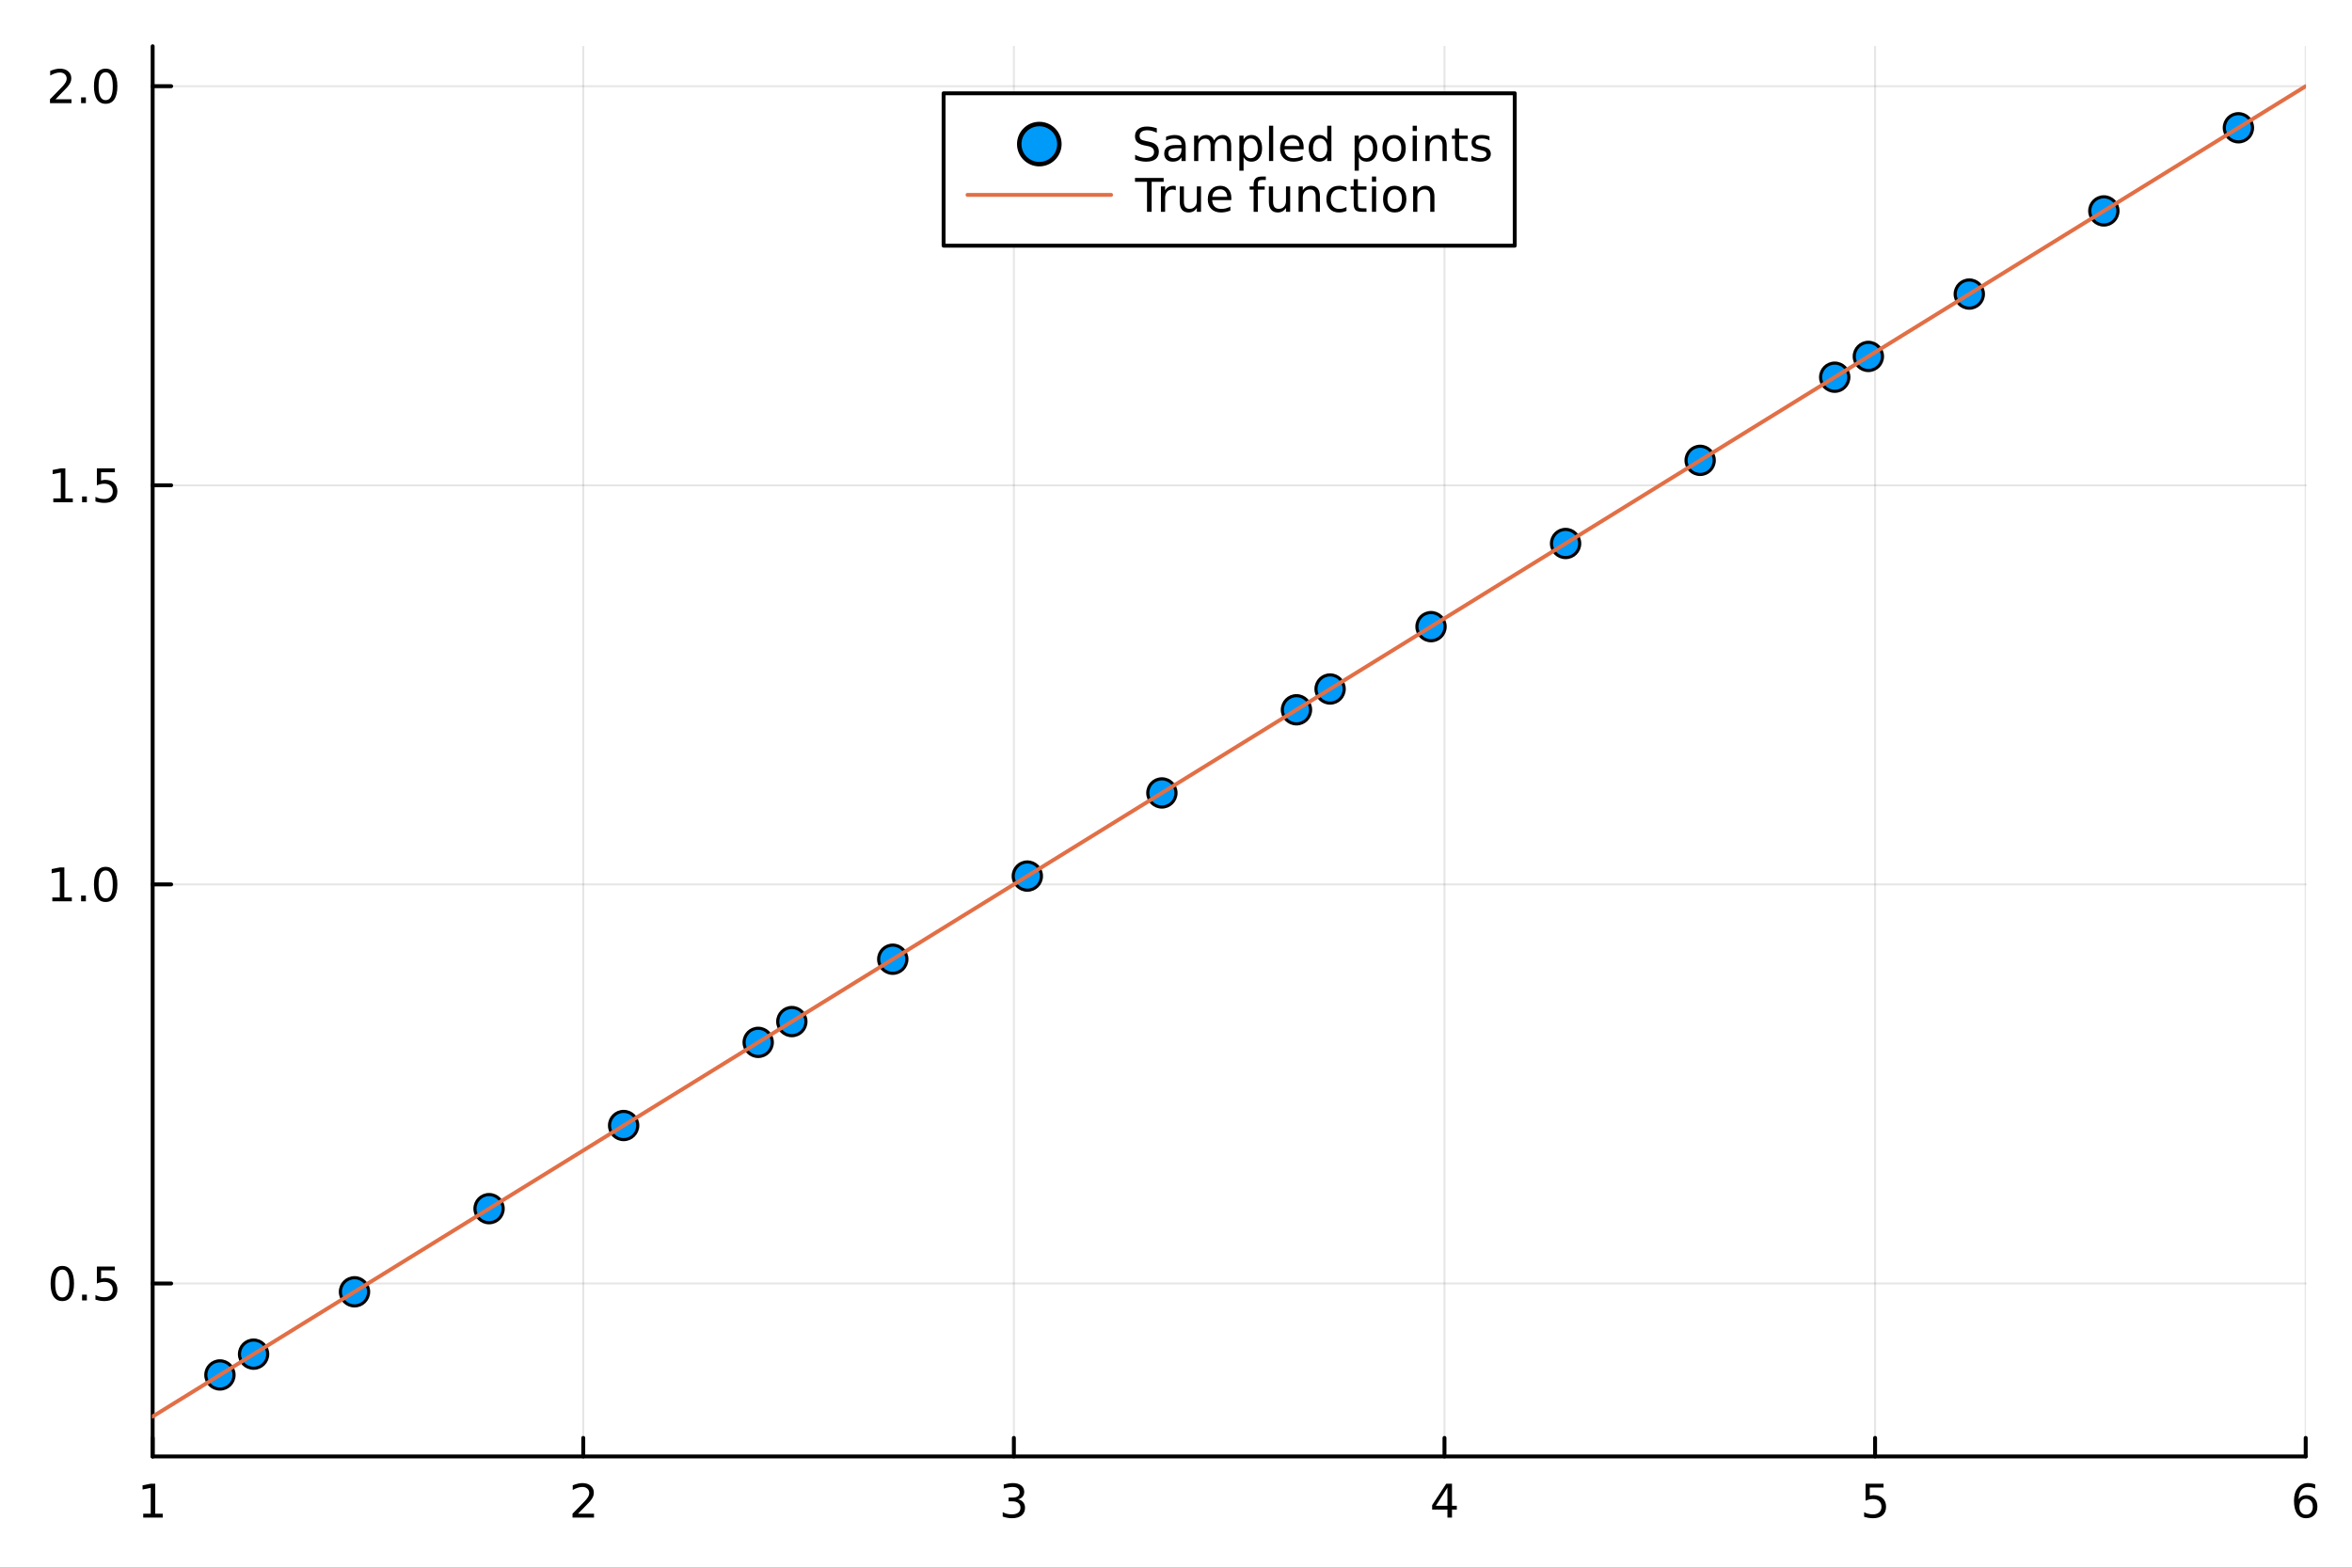 <?xml version="1.0" encoding="utf-8"?>
<svg xmlns="http://www.w3.org/2000/svg" xmlns:xlink="http://www.w3.org/1999/xlink" width="600" height="400" viewBox="0 0 2400 1600">
<rect x="0" y="0" width="2400" height="1600" fill="#333333" stroke="none"/>
<defs>
  <clipPath id="clip370">
    <rect x="0" y="0" width="2400" height="1600"/>
  </clipPath>
</defs>
<path clip-path="url(#clip370)" d="M0 1600 L2400 1600 L2400 0 L0 0  Z" fill="#ffffff" fill-rule="evenodd" fill-opacity="1"/>
<defs>
  <clipPath id="clip371">
    <rect x="480" y="0" width="1681" height="1600"/>
  </clipPath>
</defs>
<path clip-path="url(#clip370)" d="M155.765 1486.45 L2352.76 1486.45 L2352.76 47.244 L155.765 47.244  Z" fill="#ffffff" fill-rule="evenodd" fill-opacity="1"/>
<defs>
  <clipPath id="clip372">
    <rect x="155" y="47" width="2198" height="1440"/>
  </clipPath>
</defs>
<polyline clip-path="url(#clip372)" style="stroke:#000000; stroke-linecap:round; stroke-linejoin:round; stroke-width:2; stroke-opacity:0.1; fill:none" points="155.765,1486.45 155.765,47.244 "/>
<polyline clip-path="url(#clip372)" style="stroke:#000000; stroke-linecap:round; stroke-linejoin:round; stroke-width:2; stroke-opacity:0.1; fill:none" points="595.163,1486.45 595.163,47.244 "/>
<polyline clip-path="url(#clip372)" style="stroke:#000000; stroke-linecap:round; stroke-linejoin:round; stroke-width:2; stroke-opacity:0.1; fill:none" points="1034.56,1486.45 1034.56,47.244 "/>
<polyline clip-path="url(#clip372)" style="stroke:#000000; stroke-linecap:round; stroke-linejoin:round; stroke-width:2; stroke-opacity:0.1; fill:none" points="1473.96,1486.45 1473.96,47.244 "/>
<polyline clip-path="url(#clip372)" style="stroke:#000000; stroke-linecap:round; stroke-linejoin:round; stroke-width:2; stroke-opacity:0.1; fill:none" points="1913.36,1486.45 1913.36,47.244 "/>
<polyline clip-path="url(#clip372)" style="stroke:#000000; stroke-linecap:round; stroke-linejoin:round; stroke-width:2; stroke-opacity:0.1; fill:none" points="2352.76,1486.45 2352.76,47.244 "/>
<polyline clip-path="url(#clip370)" style="stroke:#000000; stroke-linecap:round; stroke-linejoin:round; stroke-width:4; stroke-opacity:1; fill:none" points="155.765,1486.45 2352.76,1486.45 "/>
<polyline clip-path="url(#clip370)" style="stroke:#000000; stroke-linecap:round; stroke-linejoin:round; stroke-width:4; stroke-opacity:1; fill:none" points="155.765,1486.45 155.765,1467.55 "/>
<polyline clip-path="url(#clip370)" style="stroke:#000000; stroke-linecap:round; stroke-linejoin:round; stroke-width:4; stroke-opacity:1; fill:none" points="595.163,1486.45 595.163,1467.55 "/>
<polyline clip-path="url(#clip370)" style="stroke:#000000; stroke-linecap:round; stroke-linejoin:round; stroke-width:4; stroke-opacity:1; fill:none" points="1034.56,1486.45 1034.56,1467.55 "/>
<polyline clip-path="url(#clip370)" style="stroke:#000000; stroke-linecap:round; stroke-linejoin:round; stroke-width:4; stroke-opacity:1; fill:none" points="1473.96,1486.45 1473.96,1467.55 "/>
<polyline clip-path="url(#clip370)" style="stroke:#000000; stroke-linecap:round; stroke-linejoin:round; stroke-width:4; stroke-opacity:1; fill:none" points="1913.36,1486.45 1913.36,1467.55 "/>
<polyline clip-path="url(#clip370)" style="stroke:#000000; stroke-linecap:round; stroke-linejoin:round; stroke-width:4; stroke-opacity:1; fill:none" points="2352.76,1486.45 2352.76,1467.55 "/>
<path clip-path="url(#clip370)" d="M146.147 1544.91 L153.786 1544.91 L153.786 1518.55 L145.476 1520.21 L145.476 1515.95 L153.739 1514.29 L158.415 1514.29 L158.415 1544.91 L166.054 1544.91 L166.054 1548.85 L146.147 1548.85 L146.147 1544.91 Z" fill="#000000" fill-rule="nonzero" fill-opacity="1" /><path clip-path="url(#clip370)" d="M589.816 1544.91 L606.135 1544.91 L606.135 1548.85 L584.191 1548.85 L584.191 1544.91 Q586.853 1542.16 591.436 1537.53 Q596.043 1532.88 597.223 1531.53 Q599.469 1529.01 600.348 1527.27 Q601.251 1525.51 601.251 1523.82 Q601.251 1521.07 599.307 1519.33 Q597.385 1517.6 594.283 1517.6 Q592.084 1517.6 589.631 1518.36 Q587.2 1519.13 584.422 1520.68 L584.422 1515.95 Q587.246 1514.82 589.7 1514.24 Q592.154 1513.66 594.191 1513.66 Q599.561 1513.66 602.756 1516.35 Q605.95 1519.03 605.95 1523.52 Q605.95 1525.65 605.14 1527.57 Q604.353 1529.47 602.246 1532.07 Q601.668 1532.74 598.566 1535.95 Q595.464 1539.15 589.816 1544.91 Z" fill="#000000" fill-rule="nonzero" fill-opacity="1" /><path clip-path="url(#clip370)" d="M1038.81 1530.21 Q1042.17 1530.93 1044.04 1533.2 Q1045.94 1535.47 1045.94 1538.8 Q1045.94 1543.92 1042.42 1546.72 Q1038.9 1549.52 1032.42 1549.52 Q1030.24 1549.52 1027.93 1549.08 Q1025.64 1548.66 1023.18 1547.81 L1023.18 1543.29 Q1025.13 1544.43 1027.44 1545.01 Q1029.76 1545.58 1032.28 1545.58 Q1036.68 1545.58 1038.97 1543.85 Q1041.29 1542.11 1041.29 1538.8 Q1041.29 1535.75 1039.13 1534.03 Q1037 1532.3 1033.18 1532.3 L1029.16 1532.3 L1029.16 1528.45 L1033.37 1528.45 Q1036.82 1528.45 1038.65 1527.09 Q1040.48 1525.7 1040.48 1523.11 Q1040.48 1520.45 1038.58 1519.03 Q1036.7 1517.6 1033.18 1517.6 Q1031.26 1517.6 1029.06 1518.01 Q1026.86 1518.43 1024.23 1519.31 L1024.23 1515.14 Q1026.89 1514.4 1029.2 1514.03 Q1031.54 1513.66 1033.6 1513.66 Q1038.92 1513.66 1042.03 1516.09 Q1045.13 1518.5 1045.13 1522.62 Q1045.13 1525.49 1043.48 1527.48 Q1041.84 1529.45 1038.81 1530.21 Z" fill="#000000" fill-rule="nonzero" fill-opacity="1" /><path clip-path="url(#clip370)" d="M1476.97 1518.36 L1465.16 1536.81 L1476.97 1536.81 L1476.97 1518.36 M1475.74 1514.29 L1481.62 1514.29 L1481.62 1536.81 L1486.55 1536.81 L1486.55 1540.7 L1481.62 1540.7 L1481.62 1548.85 L1476.97 1548.85 L1476.97 1540.7 L1461.37 1540.7 L1461.37 1536.19 L1475.74 1514.29 Z" fill="#000000" fill-rule="nonzero" fill-opacity="1" /><path clip-path="url(#clip370)" d="M1903.64 1514.29 L1921.99 1514.29 L1921.99 1518.22 L1907.92 1518.22 L1907.92 1526.7 Q1908.94 1526.35 1909.95 1526.19 Q1910.97 1526 1911.99 1526 Q1917.78 1526 1921.16 1529.17 Q1924.54 1532.34 1924.54 1537.76 Q1924.54 1543.34 1921.07 1546.44 Q1917.59 1549.52 1911.27 1549.52 Q1909.1 1549.52 1906.83 1549.15 Q1904.58 1548.78 1902.18 1548.04 L1902.18 1543.34 Q1904.26 1544.47 1906.48 1545.03 Q1908.7 1545.58 1911.18 1545.58 Q1915.19 1545.58 1917.52 1543.48 Q1919.86 1541.37 1919.86 1537.76 Q1919.86 1534.15 1917.52 1532.04 Q1915.19 1529.94 1911.18 1529.94 Q1909.31 1529.94 1907.43 1530.35 Q1905.58 1530.77 1903.64 1531.65 L1903.64 1514.29 Z" fill="#000000" fill-rule="nonzero" fill-opacity="1" /><path clip-path="url(#clip370)" d="M2353.16 1529.7 Q2350.01 1529.7 2348.16 1531.86 Q2346.33 1534.01 2346.33 1537.76 Q2346.33 1541.49 2348.16 1543.66 Q2350.01 1545.82 2353.16 1545.82 Q2356.31 1545.82 2358.14 1543.66 Q2359.99 1541.49 2359.99 1537.76 Q2359.99 1534.01 2358.14 1531.86 Q2356.31 1529.7 2353.16 1529.7 M2362.44 1515.05 L2362.44 1519.31 Q2360.68 1518.48 2358.88 1518.04 Q2357.1 1517.6 2355.34 1517.6 Q2350.71 1517.6 2348.25 1520.72 Q2345.82 1523.85 2345.48 1530.17 Q2346.84 1528.15 2348.9 1527.09 Q2350.96 1526 2353.44 1526 Q2358.65 1526 2361.66 1529.17 Q2364.69 1532.32 2364.69 1537.76 Q2364.69 1543.08 2361.54 1546.3 Q2358.39 1549.52 2353.16 1549.52 Q2347.17 1549.52 2343.99 1544.94 Q2340.82 1540.33 2340.82 1531.6 Q2340.82 1523.41 2344.71 1518.55 Q2348.6 1513.66 2355.15 1513.66 Q2356.91 1513.66 2358.69 1514.01 Q2360.5 1514.36 2362.44 1515.05 Z" fill="#000000" fill-rule="nonzero" fill-opacity="1" /><polyline clip-path="url(#clip372)" style="stroke:#000000; stroke-linecap:round; stroke-linejoin:round; stroke-width:2; stroke-opacity:0.1; fill:none" points="155.765,1309.94 2352.76,1309.94 "/>
<polyline clip-path="url(#clip372)" style="stroke:#000000; stroke-linecap:round; stroke-linejoin:round; stroke-width:2; stroke-opacity:0.1; fill:none" points="155.765,902.62 2352.76,902.62 "/>
<polyline clip-path="url(#clip372)" style="stroke:#000000; stroke-linecap:round; stroke-linejoin:round; stroke-width:2; stroke-opacity:0.1; fill:none" points="155.765,495.298 2352.76,495.298 "/>
<polyline clip-path="url(#clip372)" style="stroke:#000000; stroke-linecap:round; stroke-linejoin:round; stroke-width:2; stroke-opacity:0.1; fill:none" points="155.765,87.976 2352.76,87.976 "/>
<polyline clip-path="url(#clip370)" style="stroke:#000000; stroke-linecap:round; stroke-linejoin:round; stroke-width:4; stroke-opacity:1; fill:none" points="155.765,1486.45 155.765,47.244 "/>
<polyline clip-path="url(#clip370)" style="stroke:#000000; stroke-linecap:round; stroke-linejoin:round; stroke-width:4; stroke-opacity:1; fill:none" points="155.765,1309.94 174.663,1309.94 "/>
<polyline clip-path="url(#clip370)" style="stroke:#000000; stroke-linecap:round; stroke-linejoin:round; stroke-width:4; stroke-opacity:1; fill:none" points="155.765,902.62 174.663,902.62 "/>
<polyline clip-path="url(#clip370)" style="stroke:#000000; stroke-linecap:round; stroke-linejoin:round; stroke-width:4; stroke-opacity:1; fill:none" points="155.765,495.298 174.663,495.298 "/>
<polyline clip-path="url(#clip370)" style="stroke:#000000; stroke-linecap:round; stroke-linejoin:round; stroke-width:4; stroke-opacity:1; fill:none" points="155.765,87.976 174.663,87.976 "/>
<path clip-path="url(#clip370)" d="M63.585 1295.74 Q59.974 1295.74 58.145 1299.31 Q56.339 1302.85 56.339 1309.98 Q56.339 1317.08 58.145 1320.65 Q59.974 1324.19 63.585 1324.19 Q67.219 1324.19 69.024 1320.65 Q70.853 1317.08 70.853 1309.98 Q70.853 1302.85 69.024 1299.31 Q67.219 1295.74 63.585 1295.74 M63.585 1292.04 Q69.395 1292.04 72.45 1296.64 Q75.529 1301.23 75.529 1309.98 Q75.529 1318.7 72.45 1323.31 Q69.395 1327.89 63.585 1327.89 Q57.775 1327.89 54.696 1323.31 Q51.64 1318.7 51.64 1309.98 Q51.64 1301.23 54.696 1296.64 Q57.775 1292.04 63.585 1292.04 Z" fill="#000000" fill-rule="nonzero" fill-opacity="1" /><path clip-path="url(#clip370)" d="M83.747 1321.34 L88.631 1321.34 L88.631 1327.22 L83.747 1327.22 L83.747 1321.34 Z" fill="#000000" fill-rule="nonzero" fill-opacity="1" /><path clip-path="url(#clip370)" d="M98.862 1292.66 L117.219 1292.66 L117.219 1296.6 L103.145 1296.6 L103.145 1305.07 Q104.163 1304.72 105.182 1304.56 Q106.2 1304.37 107.219 1304.37 Q113.006 1304.37 116.385 1307.55 Q119.765 1310.72 119.765 1316.13 Q119.765 1321.71 116.293 1324.81 Q112.82 1327.89 106.501 1327.89 Q104.325 1327.89 102.057 1327.52 Q99.811 1327.15 97.404 1326.41 L97.404 1321.71 Q99.487 1322.85 101.709 1323.4 Q103.932 1323.96 106.408 1323.96 Q110.413 1323.96 112.751 1321.85 Q115.089 1319.74 115.089 1316.13 Q115.089 1312.52 112.751 1310.42 Q110.413 1308.31 106.408 1308.31 Q104.534 1308.31 102.659 1308.73 Q100.807 1309.14 98.862 1310.02 L98.862 1292.66 Z" fill="#000000" fill-rule="nonzero" fill-opacity="1" /><path clip-path="url(#clip370)" d="M53.4 915.965 L61.038 915.965 L61.038 889.599 L52.728 891.266 L52.728 887.007 L60.992 885.34 L65.668 885.34 L65.668 915.965 L73.307 915.965 L73.307 919.9 L53.4 919.9 L53.4 915.965 Z" fill="#000000" fill-rule="nonzero" fill-opacity="1" /><path clip-path="url(#clip370)" d="M82.751 914.02 L87.635 914.02 L87.635 919.9 L82.751 919.9 L82.751 914.02 Z" fill="#000000" fill-rule="nonzero" fill-opacity="1" /><path clip-path="url(#clip370)" d="M107.821 888.419 Q104.209 888.419 102.381 891.983 Q100.575 895.525 100.575 902.655 Q100.575 909.761 102.381 913.326 Q104.209 916.868 107.821 916.868 Q111.455 916.868 113.26 913.326 Q115.089 909.761 115.089 902.655 Q115.089 895.525 113.26 891.983 Q111.455 888.419 107.821 888.419 M107.821 884.715 Q113.631 884.715 116.686 889.321 Q119.765 893.905 119.765 902.655 Q119.765 911.381 116.686 915.988 Q113.631 920.571 107.821 920.571 Q102.01 920.571 98.932 915.988 Q95.876 911.381 95.876 902.655 Q95.876 893.905 98.932 889.321 Q102.01 884.715 107.821 884.715 Z" fill="#000000" fill-rule="nonzero" fill-opacity="1" /><path clip-path="url(#clip370)" d="M54.395 508.643 L62.034 508.643 L62.034 482.277 L53.724 483.944 L53.724 479.685 L61.987 478.018 L66.663 478.018 L66.663 508.643 L74.302 508.643 L74.302 512.578 L54.395 512.578 L54.395 508.643 Z" fill="#000000" fill-rule="nonzero" fill-opacity="1" /><path clip-path="url(#clip370)" d="M83.747 506.699 L88.631 506.699 L88.631 512.578 L83.747 512.578 L83.747 506.699 Z" fill="#000000" fill-rule="nonzero" fill-opacity="1" /><path clip-path="url(#clip370)" d="M98.862 478.018 L117.219 478.018 L117.219 481.953 L103.145 481.953 L103.145 490.425 Q104.163 490.078 105.182 489.916 Q106.2 489.731 107.219 489.731 Q113.006 489.731 116.385 492.902 Q119.765 496.074 119.765 501.49 Q119.765 507.069 116.293 510.171 Q112.82 513.249 106.501 513.249 Q104.325 513.249 102.057 512.879 Q99.811 512.509 97.404 511.768 L97.404 507.069 Q99.487 508.203 101.709 508.759 Q103.932 509.314 106.408 509.314 Q110.413 509.314 112.751 507.208 Q115.089 505.101 115.089 501.49 Q115.089 497.879 112.751 495.773 Q110.413 493.666 106.408 493.666 Q104.534 493.666 102.659 494.083 Q100.807 494.499 98.862 495.379 L98.862 478.018 Z" fill="#000000" fill-rule="nonzero" fill-opacity="1" /><path clip-path="url(#clip370)" d="M56.617 101.321 L72.936 101.321 L72.936 105.256 L50.992 105.256 L50.992 101.321 Q53.654 98.567 58.237 93.937 Q62.844 89.284 64.025 87.942 Q66.27 85.418 67.149 83.682 Q68.052 81.923 68.052 80.233 Q68.052 77.479 66.108 75.743 Q64.186 74.006 61.085 74.006 Q58.886 74.006 56.432 74.77 Q54.001 75.534 51.224 77.085 L51.224 72.363 Q54.048 71.229 56.501 70.65 Q58.955 70.071 60.992 70.071 Q66.362 70.071 69.557 72.757 Q72.751 75.442 72.751 79.932 Q72.751 82.062 71.941 83.983 Q71.154 85.881 69.048 88.474 Q68.469 89.145 65.367 92.363 Q62.265 95.557 56.617 101.321 Z" fill="#000000" fill-rule="nonzero" fill-opacity="1" /><path clip-path="url(#clip370)" d="M82.751 99.377 L87.635 99.377 L87.635 105.256 L82.751 105.256 L82.751 99.377 Z" fill="#000000" fill-rule="nonzero" fill-opacity="1" /><path clip-path="url(#clip370)" d="M107.821 73.775 Q104.209 73.775 102.381 77.34 Q100.575 80.881 100.575 88.011 Q100.575 95.117 102.381 98.682 Q104.209 102.224 107.821 102.224 Q111.455 102.224 113.26 98.682 Q115.089 95.117 115.089 88.011 Q115.089 80.881 113.26 77.34 Q111.455 73.775 107.821 73.775 M107.821 70.071 Q113.631 70.071 116.686 74.678 Q119.765 79.261 119.765 88.011 Q119.765 96.738 116.686 101.344 Q113.631 105.928 107.821 105.928 Q102.01 105.928 98.932 101.344 Q95.876 96.738 95.876 88.011 Q95.876 79.261 98.932 74.678 Q102.01 70.071 107.821 70.071 Z" fill="#000000" fill-rule="nonzero" fill-opacity="1" /><circle clip-path="url(#clip372)" cx="361.733" cy="1318.43" r="14.4" fill="#009af9" fill-rule="evenodd" fill-opacity="1" stroke="#000000" stroke-opacity="1" stroke-width="3.2"/>
<circle clip-path="url(#clip372)" cx="1460.23" cy="639.558" r="14.4" fill="#009af9" fill-rule="evenodd" fill-opacity="1" stroke="#000000" stroke-opacity="1" stroke-width="3.2"/>
<circle clip-path="url(#clip372)" cx="2009.48" cy="300.123" r="14.4" fill="#009af9" fill-rule="evenodd" fill-opacity="1" stroke="#000000" stroke-opacity="1" stroke-width="3.2"/>
<circle clip-path="url(#clip372)" cx="910.981" cy="978.993" r="14.4" fill="#009af9" fill-rule="evenodd" fill-opacity="1" stroke="#000000" stroke-opacity="1" stroke-width="3.2"/>
<circle clip-path="url(#clip372)" cx="1185.6" cy="809.275" r="14.4" fill="#009af9" fill-rule="evenodd" fill-opacity="1" stroke="#000000" stroke-opacity="1" stroke-width="3.2"/>
<circle clip-path="url(#clip372)" cx="2284.1" cy="130.406" r="14.4" fill="#009af9" fill-rule="evenodd" fill-opacity="1" stroke="#000000" stroke-opacity="1" stroke-width="3.2"/>
<circle clip-path="url(#clip372)" cx="1734.85" cy="469.84" r="14.4" fill="#009af9" fill-rule="evenodd" fill-opacity="1" stroke="#000000" stroke-opacity="1" stroke-width="3.2"/>
<circle clip-path="url(#clip372)" cx="636.357" cy="1148.71" r="14.4" fill="#009af9" fill-rule="evenodd" fill-opacity="1" stroke="#000000" stroke-opacity="1" stroke-width="3.2"/>
<circle clip-path="url(#clip372)" cx="499.045" cy="1233.57" r="14.4" fill="#009af9" fill-rule="evenodd" fill-opacity="1" stroke="#000000" stroke-opacity="1" stroke-width="3.2"/>
<circle clip-path="url(#clip372)" cx="1597.54" cy="554.699" r="14.4" fill="#009af9" fill-rule="evenodd" fill-opacity="1" stroke="#000000" stroke-opacity="1" stroke-width="3.2"/>
<circle clip-path="url(#clip372)" cx="2146.79" cy="215.264" r="14.4" fill="#009af9" fill-rule="evenodd" fill-opacity="1" stroke="#000000" stroke-opacity="1" stroke-width="3.2"/>
<circle clip-path="url(#clip372)" cx="1048.29" cy="894.134" r="14.4" fill="#009af9" fill-rule="evenodd" fill-opacity="1" stroke="#000000" stroke-opacity="1" stroke-width="3.2"/>
<circle clip-path="url(#clip372)" cx="773.669" cy="1063.85" r="14.4" fill="#009af9" fill-rule="evenodd" fill-opacity="1" stroke="#000000" stroke-opacity="1" stroke-width="3.2"/>
<circle clip-path="url(#clip372)" cx="1872.16" cy="384.982" r="14.4" fill="#009af9" fill-rule="evenodd" fill-opacity="1" stroke="#000000" stroke-opacity="1" stroke-width="3.2"/>
<circle clip-path="url(#clip372)" cx="1322.92" cy="724.417" r="14.4" fill="#009af9" fill-rule="evenodd" fill-opacity="1" stroke="#000000" stroke-opacity="1" stroke-width="3.2"/>
<circle clip-path="url(#clip372)" cx="224.421" cy="1403.29" r="14.4" fill="#009af9" fill-rule="evenodd" fill-opacity="1" stroke="#000000" stroke-opacity="1" stroke-width="3.2"/>
<circle clip-path="url(#clip372)" cx="258.749" cy="1382.07" r="14.4" fill="#009af9" fill-rule="evenodd" fill-opacity="1" stroke="#000000" stroke-opacity="1" stroke-width="3.2"/>
<circle clip-path="url(#clip372)" cx="1357.24" cy="703.202" r="14.4" fill="#009af9" fill-rule="evenodd" fill-opacity="1" stroke="#000000" stroke-opacity="1" stroke-width="3.2"/>
<circle clip-path="url(#clip372)" cx="1906.49" cy="363.767" r="14.4" fill="#009af9" fill-rule="evenodd" fill-opacity="1" stroke="#000000" stroke-opacity="1" stroke-width="3.2"/>
<circle clip-path="url(#clip372)" cx="807.997" cy="1042.64" r="14.4" fill="#009af9" fill-rule="evenodd" fill-opacity="1" stroke="#000000" stroke-opacity="1" stroke-width="3.2"/>
<polyline clip-path="url(#clip372)" style="stroke:#e26f46; stroke-linecap:round; stroke-linejoin:round; stroke-width:4; stroke-opacity:1; fill:none" points="155.765,1445.72 170.069,1436.88 302.326,1355.14 381.807,1306.02 449.008,1264.49 522.006,1219.38 589.304,1177.79 661.455,1133.2 745.049,1081.54 819.337,1035.63 884.481,995.37 955.505,951.476 1026.95,907.322 1105.95,858.505 1181.11,812.056 1259.25,763.759 1325.04,723.104 1405.36,673.469 1478.93,628 1546.88,586.006 1615.72,543.467 1692.86,495.793 1762.76,452.593 1842.8,403.131 1916.9,357.334 1989.96,312.184 2060.89,268.347 2133.61,223.408 2213.28,174.172 2329.01,102.649 2352.76,87.976 "/>
<path clip-path="url(#clip370)" d="M962.872 250.738 L1545.65 250.738 L1545.65 95.218 L962.872 95.218  Z" fill="#ffffff" fill-rule="evenodd" fill-opacity="1"/>
<polyline clip-path="url(#clip370)" style="stroke:#000000; stroke-linecap:round; stroke-linejoin:round; stroke-width:4; stroke-opacity:1; fill:none" points="962.872,250.738 1545.65,250.738 1545.65,95.218 962.872,95.218 962.872,250.738 "/>
<circle clip-path="url(#clip370)" cx="1060.52" cy="147.058" r="20.48" fill="#009af9" fill-rule="evenodd" fill-opacity="1" stroke="#000000" stroke-opacity="1" stroke-width="4.551"/>
<path clip-path="url(#clip370)" d="M1180.41 130.912 L1180.41 135.472 Q1177.74 134.199 1175.38 133.574 Q1173.02 132.949 1170.82 132.949 Q1167 132.949 1164.92 134.43 Q1162.86 135.912 1162.86 138.643 Q1162.86 140.935 1164.23 142.115 Q1165.61 143.273 1169.46 143.99 L1172.28 144.569 Q1177.51 145.565 1179.99 148.088 Q1182.49 150.588 1182.49 154.801 Q1182.49 159.824 1179.11 162.416 Q1175.75 165.009 1169.25 165.009 Q1166.79 165.009 1164.02 164.453 Q1161.26 163.898 1158.3 162.81 L1158.3 157.995 Q1161.15 159.592 1163.88 160.402 Q1166.61 161.213 1169.25 161.213 Q1173.25 161.213 1175.43 159.639 Q1177.6 158.064 1177.6 155.148 Q1177.6 152.602 1176.03 151.166 Q1174.48 149.731 1170.92 149.014 L1168.07 148.458 Q1162.84 147.416 1160.5 145.194 Q1158.16 142.972 1158.16 139.014 Q1158.16 134.43 1161.38 131.791 Q1164.62 129.153 1170.29 129.153 Q1172.72 129.153 1175.24 129.592 Q1177.77 130.032 1180.41 130.912 Z" fill="#000000" fill-rule="nonzero" fill-opacity="1" /><path clip-path="url(#clip370)" d="M1201.38 151.305 Q1196.22 151.305 1194.23 152.486 Q1192.23 153.666 1192.23 156.514 Q1192.23 158.782 1193.72 160.125 Q1195.22 161.444 1197.79 161.444 Q1201.33 161.444 1203.46 158.944 Q1205.61 156.421 1205.61 152.254 L1205.61 151.305 L1201.38 151.305 M1209.87 149.546 L1209.87 164.338 L1205.61 164.338 L1205.61 160.402 Q1204.16 162.763 1201.98 163.898 Q1199.8 165.009 1196.66 165.009 Q1192.67 165.009 1190.31 162.787 Q1187.98 160.541 1187.98 156.791 Q1187.98 152.416 1190.89 150.194 Q1193.83 147.972 1199.64 147.972 L1205.61 147.972 L1205.61 147.555 Q1205.61 144.615 1203.67 143.018 Q1201.75 141.398 1198.25 141.398 Q1196.03 141.398 1193.92 141.93 Q1191.82 142.463 1189.87 143.527 L1189.87 139.592 Q1192.21 138.69 1194.41 138.25 Q1196.61 137.787 1198.69 137.787 Q1204.32 137.787 1207.1 140.703 Q1209.87 143.62 1209.87 149.546 Z" fill="#000000" fill-rule="nonzero" fill-opacity="1" /><path clip-path="url(#clip370)" d="M1238.83 143.389 Q1240.43 140.518 1242.65 139.153 Q1244.87 137.787 1247.88 137.787 Q1251.93 137.787 1254.13 140.634 Q1256.33 143.458 1256.33 148.689 L1256.33 164.338 L1252.05 164.338 L1252.05 148.828 Q1252.05 145.102 1250.73 143.296 Q1249.41 141.49 1246.7 141.49 Q1243.39 141.49 1241.47 143.69 Q1239.55 145.889 1239.55 149.685 L1239.55 164.338 L1235.27 164.338 L1235.27 148.828 Q1235.27 145.078 1233.95 143.296 Q1232.63 141.49 1229.87 141.49 Q1226.61 141.49 1224.69 143.713 Q1222.77 145.912 1222.77 149.685 L1222.77 164.338 L1218.48 164.338 L1218.48 138.412 L1222.77 138.412 L1222.77 142.44 Q1224.23 140.055 1226.26 138.921 Q1228.3 137.787 1231.1 137.787 Q1233.92 137.787 1235.89 139.222 Q1237.88 140.657 1238.83 143.389 Z" fill="#000000" fill-rule="nonzero" fill-opacity="1" /><path clip-path="url(#clip370)" d="M1268.95 160.449 L1268.95 174.199 L1264.66 174.199 L1264.66 138.412 L1268.95 138.412 L1268.95 142.347 Q1270.29 140.032 1272.33 138.921 Q1274.39 137.787 1277.23 137.787 Q1281.96 137.787 1284.9 141.537 Q1287.86 145.287 1287.86 151.398 Q1287.86 157.509 1284.9 161.259 Q1281.96 165.009 1277.23 165.009 Q1274.39 165.009 1272.33 163.898 Q1270.29 162.763 1268.95 160.449 M1283.44 151.398 Q1283.44 146.699 1281.49 144.037 Q1279.57 141.352 1276.19 141.352 Q1272.81 141.352 1270.87 144.037 Q1268.95 146.699 1268.95 151.398 Q1268.95 156.097 1270.87 158.782 Q1272.81 161.444 1276.19 161.444 Q1279.57 161.444 1281.49 158.782 Q1283.44 156.097 1283.44 151.398 Z" fill="#000000" fill-rule="nonzero" fill-opacity="1" /><path clip-path="url(#clip370)" d="M1294.92 128.319 L1299.18 128.319 L1299.18 164.338 L1294.92 164.338 L1294.92 128.319 Z" fill="#000000" fill-rule="nonzero" fill-opacity="1" /><path clip-path="url(#clip370)" d="M1330.27 150.31 L1330.27 152.393 L1310.68 152.393 Q1310.96 156.791 1313.32 159.106 Q1315.71 161.398 1319.94 161.398 Q1322.4 161.398 1324.69 160.796 Q1327 160.194 1329.27 158.99 L1329.27 163.018 Q1326.98 163.99 1324.57 164.5 Q1322.16 165.009 1319.69 165.009 Q1313.48 165.009 1309.85 161.398 Q1306.24 157.787 1306.24 151.629 Q1306.24 145.264 1309.66 141.537 Q1313.11 137.787 1318.95 137.787 Q1324.18 137.787 1327.21 141.166 Q1330.27 144.523 1330.27 150.31 M1326.01 149.06 Q1325.96 145.565 1324.04 143.481 Q1322.14 141.398 1318.99 141.398 Q1315.43 141.398 1313.28 143.412 Q1311.15 145.426 1310.82 149.083 L1326.01 149.06 Z" fill="#000000" fill-rule="nonzero" fill-opacity="1" /><path clip-path="url(#clip370)" d="M1354.32 142.347 L1354.32 128.319 L1358.58 128.319 L1358.58 164.338 L1354.32 164.338 L1354.32 160.449 Q1352.97 162.763 1350.91 163.898 Q1348.88 165.009 1346.01 165.009 Q1341.31 165.009 1338.34 161.259 Q1335.4 157.509 1335.4 151.398 Q1335.4 145.287 1338.34 141.537 Q1341.31 137.787 1346.01 137.787 Q1348.88 137.787 1350.91 138.921 Q1352.97 140.032 1354.32 142.347 M1339.8 151.398 Q1339.8 156.097 1341.72 158.782 Q1343.67 161.444 1347.05 161.444 Q1350.43 161.444 1352.37 158.782 Q1354.32 156.097 1354.32 151.398 Q1354.32 146.699 1352.37 144.037 Q1350.43 141.352 1347.05 141.352 Q1343.67 141.352 1341.72 144.037 Q1339.8 146.699 1339.8 151.398 Z" fill="#000000" fill-rule="nonzero" fill-opacity="1" /><path clip-path="url(#clip370)" d="M1386.54 160.449 L1386.54 174.199 L1382.26 174.199 L1382.26 138.412 L1386.54 138.412 L1386.54 142.347 Q1387.88 140.032 1389.92 138.921 Q1391.98 137.787 1394.83 137.787 Q1399.55 137.787 1402.49 141.537 Q1405.45 145.287 1405.45 151.398 Q1405.45 157.509 1402.49 161.259 Q1399.55 165.009 1394.83 165.009 Q1391.98 165.009 1389.92 163.898 Q1387.88 162.763 1386.54 160.449 M1401.03 151.398 Q1401.03 146.699 1399.09 144.037 Q1397.16 141.352 1393.78 141.352 Q1390.4 141.352 1388.46 144.037 Q1386.54 146.699 1386.54 151.398 Q1386.54 156.097 1388.46 158.782 Q1390.4 161.444 1393.78 161.444 Q1397.16 161.444 1399.09 158.782 Q1401.03 156.097 1401.03 151.398 Z" fill="#000000" fill-rule="nonzero" fill-opacity="1" /><path clip-path="url(#clip370)" d="M1422.56 141.398 Q1419.13 141.398 1417.14 144.083 Q1415.15 146.745 1415.15 151.398 Q1415.15 156.051 1417.12 158.736 Q1419.11 161.398 1422.56 161.398 Q1425.96 161.398 1427.95 158.713 Q1429.94 156.027 1429.94 151.398 Q1429.94 146.791 1427.95 144.106 Q1425.96 141.398 1422.56 141.398 M1422.56 137.787 Q1428.11 137.787 1431.28 141.398 Q1434.46 145.009 1434.46 151.398 Q1434.46 157.764 1431.28 161.398 Q1428.11 165.009 1422.56 165.009 Q1416.98 165.009 1413.81 161.398 Q1410.66 157.764 1410.66 151.398 Q1410.66 145.009 1413.81 141.398 Q1416.98 137.787 1422.56 137.787 Z" fill="#000000" fill-rule="nonzero" fill-opacity="1" /><path clip-path="url(#clip370)" d="M1441.52 138.412 L1445.77 138.412 L1445.77 164.338 L1441.52 164.338 L1441.52 138.412 M1441.52 128.319 L1445.77 128.319 L1445.77 133.713 L1441.52 133.713 L1441.52 128.319 Z" fill="#000000" fill-rule="nonzero" fill-opacity="1" /><path clip-path="url(#clip370)" d="M1476.24 148.689 L1476.24 164.338 L1471.98 164.338 L1471.98 148.828 Q1471.98 145.148 1470.54 143.319 Q1469.11 141.49 1466.24 141.49 Q1462.79 141.49 1460.8 143.69 Q1458.81 145.889 1458.81 149.685 L1458.81 164.338 L1454.52 164.338 L1454.52 138.412 L1458.81 138.412 L1458.81 142.44 Q1460.33 140.102 1462.4 138.944 Q1464.48 137.787 1467.19 137.787 Q1471.65 137.787 1473.95 140.565 Q1476.24 143.319 1476.24 148.689 Z" fill="#000000" fill-rule="nonzero" fill-opacity="1" /><path clip-path="url(#clip370)" d="M1488.95 131.051 L1488.95 138.412 L1497.72 138.412 L1497.72 141.722 L1488.95 141.722 L1488.95 155.796 Q1488.95 158.967 1489.8 159.87 Q1490.68 160.773 1493.34 160.773 L1497.72 160.773 L1497.72 164.338 L1493.34 164.338 Q1488.41 164.338 1486.54 162.509 Q1484.66 160.657 1484.66 155.796 L1484.66 141.722 L1481.54 141.722 L1481.54 138.412 L1484.66 138.412 L1484.66 131.051 L1488.95 131.051 Z" fill="#000000" fill-rule="nonzero" fill-opacity="1" /><path clip-path="url(#clip370)" d="M1519.85 139.176 L1519.85 143.203 Q1518.04 142.277 1516.1 141.815 Q1514.15 141.352 1512.07 141.352 Q1508.9 141.352 1507.3 142.324 Q1505.73 143.296 1505.73 145.24 Q1505.73 146.722 1506.86 147.578 Q1508 148.412 1511.42 149.176 L1512.88 149.5 Q1517.42 150.472 1519.32 152.254 Q1521.24 154.014 1521.24 157.185 Q1521.24 160.796 1518.37 162.902 Q1515.52 165.009 1510.52 165.009 Q1508.44 165.009 1506.17 164.592 Q1503.92 164.199 1501.42 163.388 L1501.42 158.99 Q1503.78 160.217 1506.08 160.842 Q1508.37 161.444 1510.61 161.444 Q1513.62 161.444 1515.24 160.426 Q1516.86 159.384 1516.86 157.509 Q1516.86 155.773 1515.68 154.847 Q1514.52 153.921 1510.57 153.064 L1509.08 152.717 Q1505.13 151.884 1503.37 150.171 Q1501.61 148.435 1501.61 145.426 Q1501.61 141.768 1504.2 139.778 Q1506.79 137.787 1511.56 137.787 Q1513.92 137.787 1516.01 138.134 Q1518.09 138.481 1519.85 139.176 Z" fill="#000000" fill-rule="nonzero" fill-opacity="1" /><polyline clip-path="url(#clip370)" style="stroke:#e26f46; stroke-linecap:round; stroke-linejoin:round; stroke-width:4; stroke-opacity:1; fill:none" points="987.283,198.898 1133.75,198.898 "/>
<path clip-path="url(#clip370)" d="M1158.16 181.618 L1187.4 181.618 L1187.4 185.553 L1175.13 185.553 L1175.13 216.178 L1170.43 216.178 L1170.43 185.553 L1158.16 185.553 L1158.16 181.618 Z" fill="#000000" fill-rule="nonzero" fill-opacity="1" /><path clip-path="url(#clip370)" d="M1199.78 194.233 Q1199.06 193.817 1198.21 193.631 Q1197.37 193.423 1196.35 193.423 Q1192.74 193.423 1190.8 195.784 Q1188.88 198.122 1188.88 202.52 L1188.88 216.178 L1184.6 216.178 L1184.6 190.252 L1188.88 190.252 L1188.88 194.28 Q1190.22 191.918 1192.37 190.784 Q1194.53 189.627 1197.6 189.627 Q1198.04 189.627 1198.58 189.696 Q1199.11 189.743 1199.76 189.858 L1199.78 194.233 Z" fill="#000000" fill-rule="nonzero" fill-opacity="1" /><path clip-path="url(#clip370)" d="M1203.81 205.946 L1203.81 190.252 L1208.07 190.252 L1208.07 205.784 Q1208.07 209.465 1209.5 211.316 Q1210.94 213.145 1213.81 213.145 Q1217.26 213.145 1219.25 210.946 Q1221.26 208.747 1221.26 204.951 L1221.26 190.252 L1225.52 190.252 L1225.52 216.178 L1221.26 216.178 L1221.26 212.196 Q1219.71 214.557 1217.65 215.715 Q1215.61 216.849 1212.91 216.849 Q1208.44 216.849 1206.12 214.071 Q1203.81 211.293 1203.81 205.946 M1214.53 189.627 L1214.53 189.627 Z" fill="#000000" fill-rule="nonzero" fill-opacity="1" /><path clip-path="url(#clip370)" d="M1256.47 202.15 L1256.47 204.233 L1236.89 204.233 Q1237.16 208.631 1239.53 210.946 Q1241.91 213.238 1246.15 213.238 Q1248.6 213.238 1250.89 212.636 Q1253.21 212.034 1255.47 210.83 L1255.47 214.858 Q1253.18 215.83 1250.78 216.34 Q1248.37 216.849 1245.89 216.849 Q1239.69 216.849 1236.05 213.238 Q1232.44 209.627 1232.44 203.469 Q1232.44 197.104 1235.87 193.377 Q1239.32 189.627 1245.15 189.627 Q1250.38 189.627 1253.41 193.006 Q1256.47 196.363 1256.47 202.15 M1252.21 200.9 Q1252.16 197.405 1250.24 195.321 Q1248.35 193.238 1245.2 193.238 Q1241.63 193.238 1239.48 195.252 Q1237.35 197.266 1237.03 200.923 L1252.21 200.9 Z" fill="#000000" fill-rule="nonzero" fill-opacity="1" /><path clip-path="url(#clip370)" d="M1291.66 180.159 L1291.66 183.701 L1287.58 183.701 Q1285.29 183.701 1284.39 184.627 Q1283.51 185.553 1283.51 187.96 L1283.51 190.252 L1290.52 190.252 L1290.52 193.562 L1283.51 193.562 L1283.51 216.178 L1279.22 216.178 L1279.22 193.562 L1275.15 193.562 L1275.15 190.252 L1279.22 190.252 L1279.22 188.446 Q1279.22 184.118 1281.24 182.15 Q1283.25 180.159 1287.63 180.159 L1291.66 180.159 Z" fill="#000000" fill-rule="nonzero" fill-opacity="1" /><path clip-path="url(#clip370)" d="M1294.78 205.946 L1294.78 190.252 L1299.04 190.252 L1299.04 205.784 Q1299.04 209.465 1300.47 211.316 Q1301.91 213.145 1304.78 213.145 Q1308.23 213.145 1310.22 210.946 Q1312.23 208.747 1312.23 204.951 L1312.23 190.252 L1316.49 190.252 L1316.49 216.178 L1312.23 216.178 L1312.23 212.196 Q1310.68 214.557 1308.62 215.715 Q1306.59 216.849 1303.88 216.849 Q1299.41 216.849 1297.1 214.071 Q1294.78 211.293 1294.78 205.946 M1305.5 189.627 L1305.5 189.627 Z" fill="#000000" fill-rule="nonzero" fill-opacity="1" /><path clip-path="url(#clip370)" d="M1346.82 200.529 L1346.82 216.178 L1342.56 216.178 L1342.56 200.668 Q1342.56 196.988 1341.12 195.159 Q1339.69 193.33 1336.82 193.33 Q1333.37 193.33 1331.38 195.53 Q1329.39 197.729 1329.39 201.525 L1329.39 216.178 L1325.1 216.178 L1325.1 190.252 L1329.39 190.252 L1329.39 194.28 Q1330.91 191.942 1332.97 190.784 Q1335.06 189.627 1337.77 189.627 Q1342.23 189.627 1344.53 192.405 Q1346.82 195.159 1346.82 200.529 Z" fill="#000000" fill-rule="nonzero" fill-opacity="1" /><path clip-path="url(#clip370)" d="M1373.97 191.247 L1373.97 195.229 Q1372.16 194.233 1370.34 193.747 Q1368.53 193.238 1366.68 193.238 Q1362.53 193.238 1360.24 195.877 Q1357.95 198.492 1357.95 203.238 Q1357.95 207.983 1360.24 210.622 Q1362.53 213.238 1366.68 213.238 Q1368.53 213.238 1370.34 212.752 Q1372.16 212.242 1373.97 211.247 L1373.97 215.182 Q1372.19 216.016 1370.27 216.432 Q1368.37 216.849 1366.22 216.849 Q1360.36 216.849 1356.91 213.168 Q1353.46 209.488 1353.46 203.238 Q1353.46 196.895 1356.93 193.261 Q1360.43 189.627 1366.49 189.627 Q1368.46 189.627 1370.34 190.043 Q1372.21 190.437 1373.97 191.247 Z" fill="#000000" fill-rule="nonzero" fill-opacity="1" /><path clip-path="url(#clip370)" d="M1385.59 182.891 L1385.59 190.252 L1394.36 190.252 L1394.36 193.562 L1385.59 193.562 L1385.59 207.636 Q1385.59 210.807 1386.45 211.71 Q1387.33 212.613 1389.99 212.613 L1394.36 212.613 L1394.36 216.178 L1389.99 216.178 Q1385.06 216.178 1383.18 214.349 Q1381.31 212.497 1381.31 207.636 L1381.31 193.562 L1378.18 193.562 L1378.18 190.252 L1381.31 190.252 L1381.31 182.891 L1385.59 182.891 Z" fill="#000000" fill-rule="nonzero" fill-opacity="1" /><path clip-path="url(#clip370)" d="M1399.96 190.252 L1404.22 190.252 L1404.22 216.178 L1399.96 216.178 L1399.96 190.252 M1399.96 180.159 L1404.22 180.159 L1404.22 185.553 L1399.96 185.553 L1399.96 180.159 Z" fill="#000000" fill-rule="nonzero" fill-opacity="1" /><path clip-path="url(#clip370)" d="M1423.18 193.238 Q1419.76 193.238 1417.77 195.923 Q1415.77 198.585 1415.77 203.238 Q1415.77 207.891 1417.74 210.576 Q1419.73 213.238 1423.18 213.238 Q1426.59 213.238 1428.58 210.553 Q1430.57 207.867 1430.57 203.238 Q1430.57 198.631 1428.58 195.946 Q1426.59 193.238 1423.18 193.238 M1423.18 189.627 Q1428.74 189.627 1431.91 193.238 Q1435.08 196.849 1435.08 203.238 Q1435.08 209.604 1431.91 213.238 Q1428.74 216.849 1423.18 216.849 Q1417.6 216.849 1414.43 213.238 Q1411.28 209.604 1411.28 203.238 Q1411.28 196.849 1414.43 193.238 Q1417.6 189.627 1423.18 189.627 Z" fill="#000000" fill-rule="nonzero" fill-opacity="1" /><path clip-path="url(#clip370)" d="M1463.69 200.529 L1463.69 216.178 L1459.43 216.178 L1459.43 200.668 Q1459.43 196.988 1458 195.159 Q1456.56 193.33 1453.69 193.33 Q1450.24 193.33 1448.25 195.53 Q1446.26 197.729 1446.26 201.525 L1446.26 216.178 L1441.98 216.178 L1441.98 190.252 L1446.26 190.252 L1446.26 194.28 Q1447.79 191.942 1449.85 190.784 Q1451.93 189.627 1454.64 189.627 Q1459.11 189.627 1461.4 192.405 Q1463.69 195.159 1463.69 200.529 Z" fill="#000000" fill-rule="nonzero" fill-opacity="1" /></svg>
